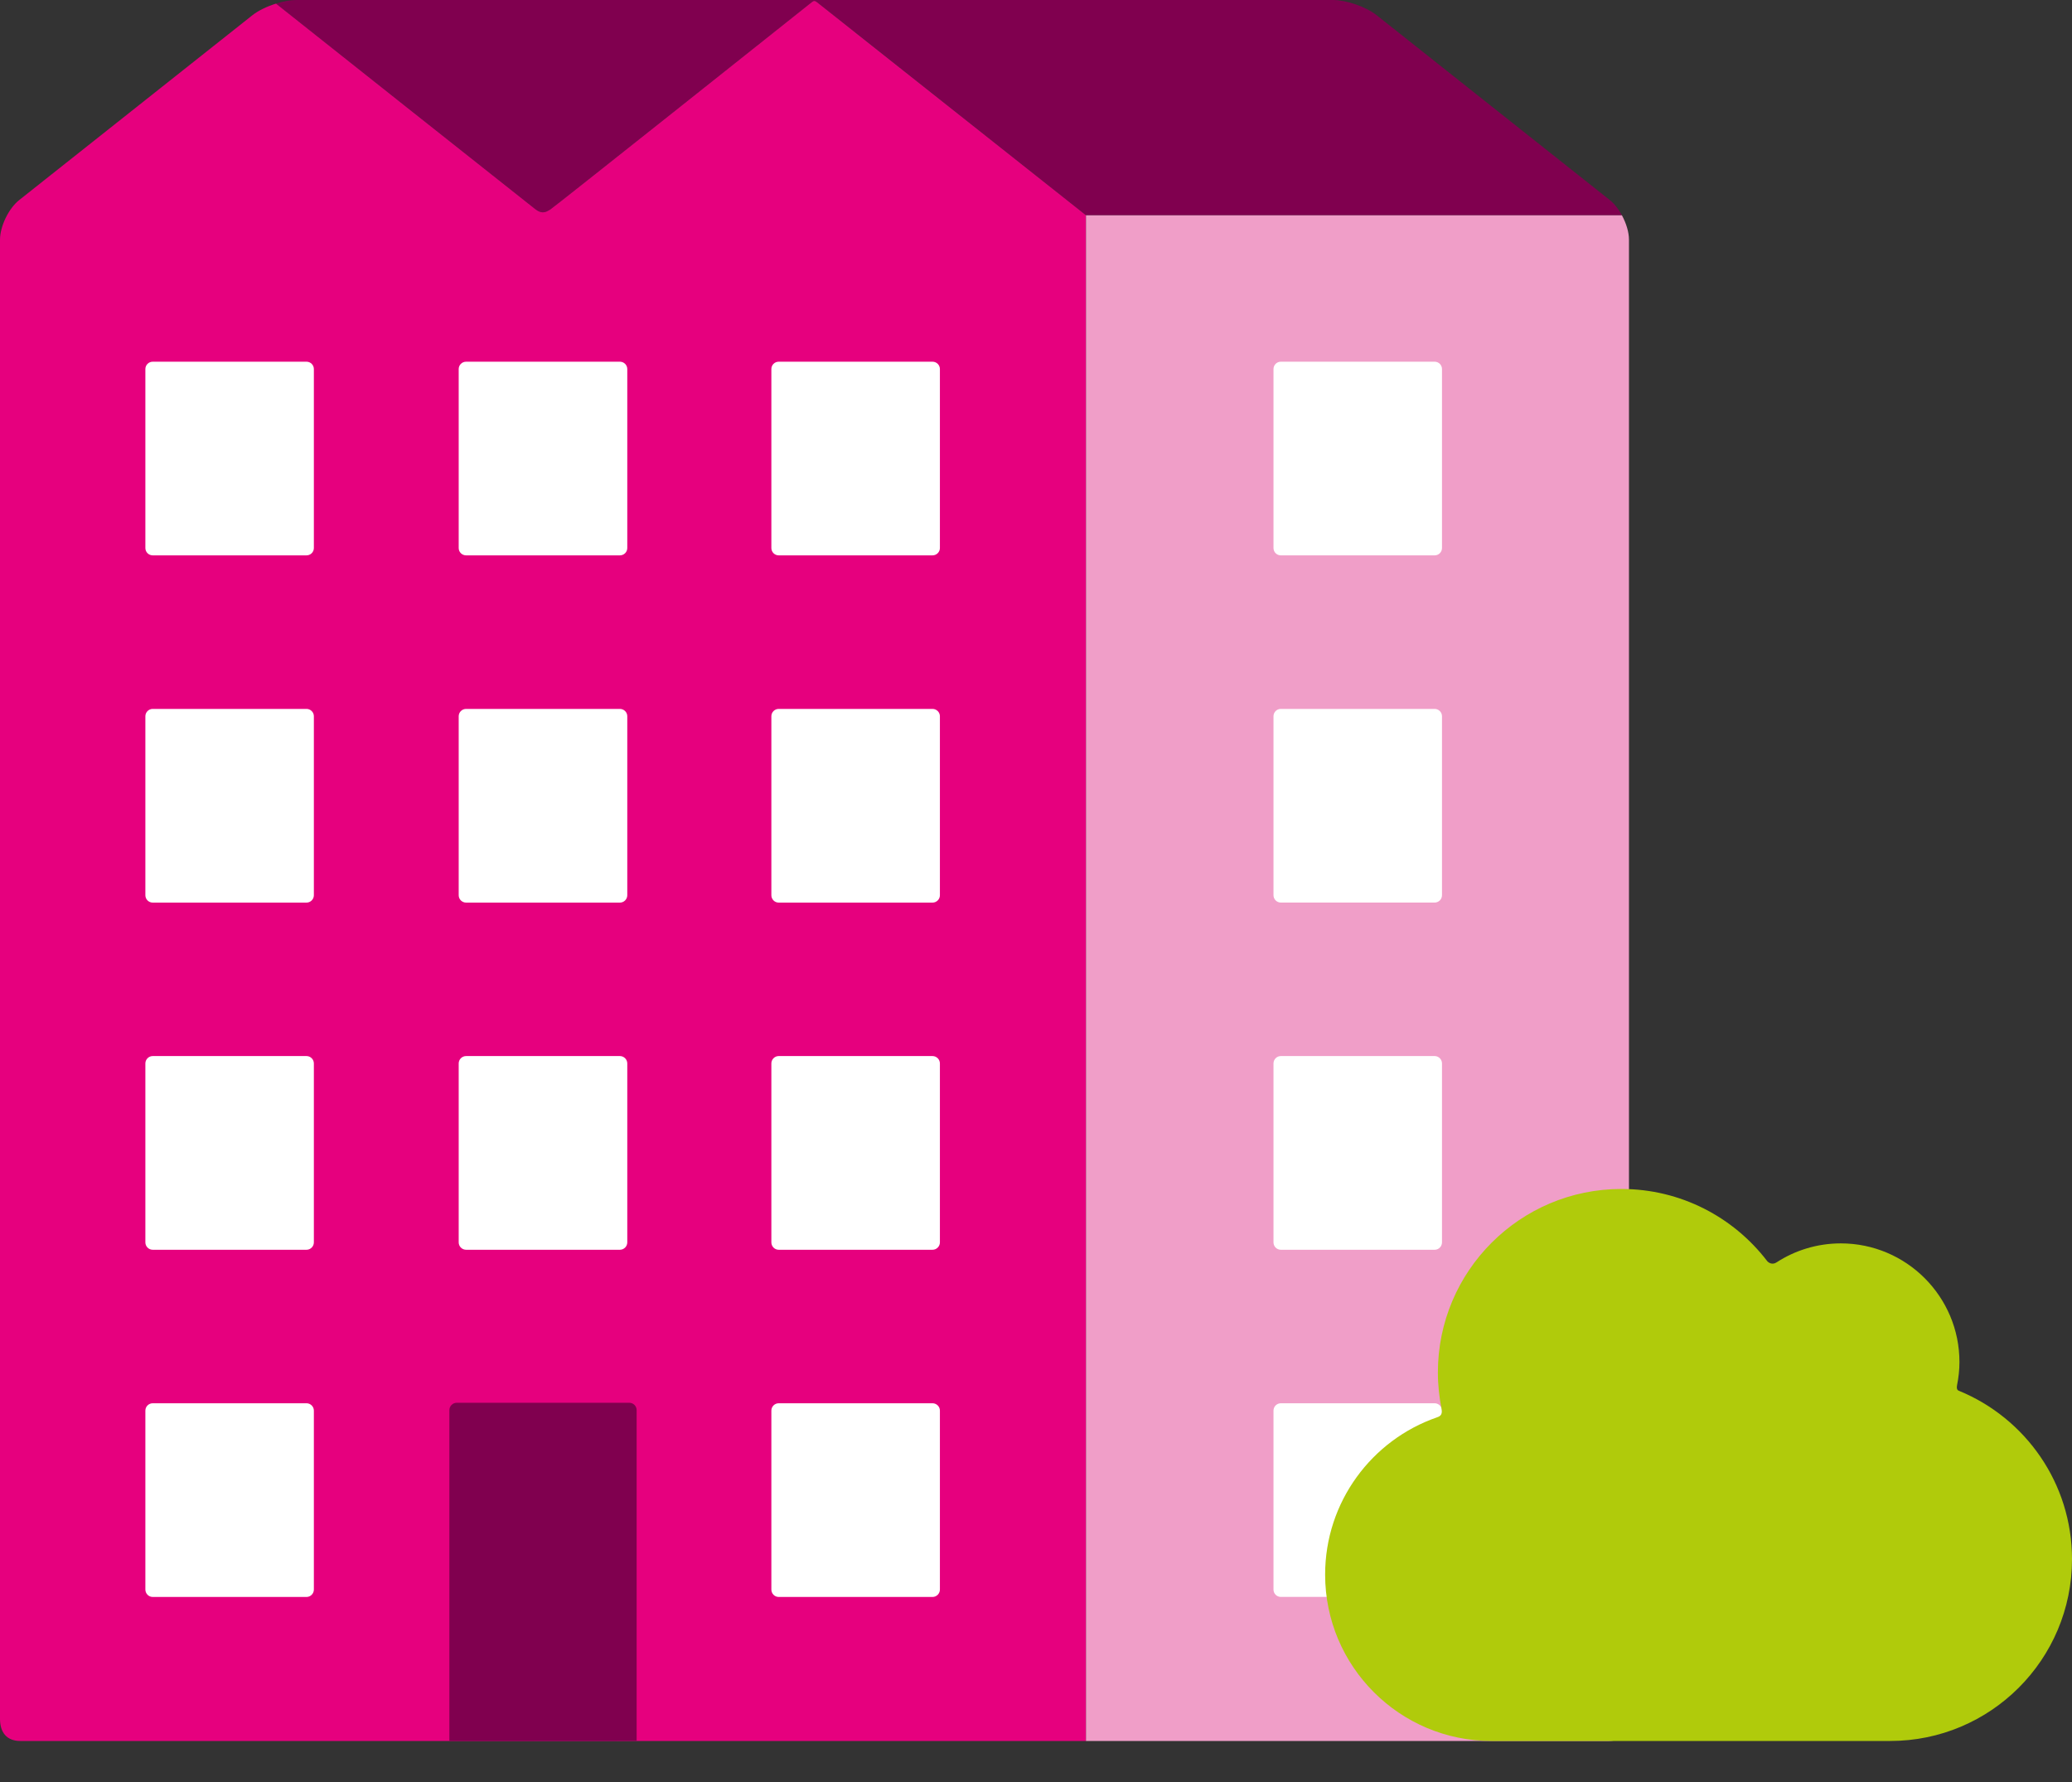 <svg width="50" height="43" viewBox="0 0 50 43" fill="none" xmlns="http://www.w3.org/2000/svg">
<rect x="0" y="0" width="50" height="43" fill="#333333" stroke="none"/>
<path d="M38.846 4.827L33.221 0.368C32.966 0.165 32.491 0 32.167 0H21.977H19.656H7.145C7.002 0 6.83 0.033 6.661 0.086L12.92 5.048C12.921 5.049 12.926 5.052 12.926 5.053C13.086 5.176 13.188 5.111 13.28 5.054C13.366 5.001 18.941 0.568 19.594 0.049C19.634 0.016 19.662 0.011 19.713 0.05C19.725 0.059 20.09 0.348 20.639 0.783L20.642 0.782L26.207 5.193H39.139C39.058 5.047 38.958 4.915 38.846 4.827Z" fill="#80004F"/>
<path d="M19.712 0.051C19.661 0.012 19.633 0.018 19.593 0.05C18.941 0.569 13.366 5.002 13.28 5.055C13.188 5.111 13.086 5.177 12.926 5.054C12.765 4.931 6.66 0.087 6.66 0.087C6.444 0.154 6.232 0.255 6.089 0.369L0.464 4.827C0.208 5.03 0 5.461 0 5.786V41.478C0 41.804 0.163 42.01 0.488 42.01H25.614C25.776 42.01 25.991 42.01 26.206 42.01V5.194C26.206 5.194 19.764 0.09 19.712 0.051Z" fill="#E6007E"/>
<path d="M7.574 38.356C7.574 38.454 7.494 38.535 7.397 38.535H3.685C3.588 38.535 3.508 38.454 3.508 38.356V34.038C3.508 33.941 3.588 33.861 3.685 33.861H7.397C7.494 33.861 7.574 33.941 7.574 34.038V38.356Z" fill="white"/>
<path d="M7.574 29.979C7.574 30.076 7.494 30.157 7.397 30.157H3.685C3.588 30.157 3.508 30.076 3.508 29.979V25.661C3.508 25.564 3.588 25.483 3.685 25.483H7.397C7.494 25.483 7.574 25.564 7.574 25.661V29.979Z" fill="white"/>
<path d="M7.574 21.602C7.574 21.7 7.494 21.78 7.397 21.78H3.685C3.588 21.78 3.508 21.7 3.508 21.602V17.283C3.508 17.186 3.588 17.106 3.685 17.106H7.397C7.494 17.106 7.574 17.186 7.574 17.283V21.602Z" fill="white"/>
<path d="M7.574 13.224C7.574 13.322 7.494 13.401 7.397 13.401H3.685C3.588 13.401 3.508 13.322 3.508 13.224V8.905C3.508 8.807 3.588 8.728 3.685 8.728H7.397C7.494 8.728 7.574 8.808 7.574 8.905V13.224Z" fill="white"/>
<path d="M15.137 29.979C15.137 30.076 15.057 30.157 14.959 30.157H11.248C11.149 30.157 11.069 30.076 11.069 29.979V25.661C11.069 25.564 11.149 25.483 11.248 25.483H14.959C15.057 25.483 15.137 25.564 15.137 25.661V29.979Z" fill="white"/>
<path d="M15.137 21.602C15.137 21.7 15.057 21.78 14.959 21.78H11.248C11.149 21.78 11.069 21.7 11.069 21.602V17.283C11.069 17.186 11.149 17.106 11.248 17.106H14.959C15.057 17.106 15.137 17.186 15.137 17.283V21.602Z" fill="white"/>
<path d="M15.137 13.224C15.137 13.322 15.057 13.401 14.959 13.401H11.248C11.149 13.401 11.069 13.322 11.069 13.224V8.905C11.069 8.807 11.149 8.728 11.248 8.728H14.959C15.057 8.728 15.137 8.808 15.137 8.905V13.224Z" fill="white"/>
<path d="M22.681 38.356C22.681 38.454 22.601 38.535 22.503 38.535H18.791C18.693 38.535 18.614 38.454 18.614 38.356V34.038C18.614 33.941 18.693 33.861 18.791 33.861H22.503C22.601 33.861 22.681 33.941 22.681 34.038V38.356Z" fill="white"/>
<path d="M22.681 29.979C22.681 30.076 22.601 30.157 22.503 30.157H18.791C18.693 30.157 18.614 30.076 18.614 29.979V25.661C18.614 25.564 18.693 25.483 18.791 25.483H22.503C22.601 25.483 22.681 25.564 22.681 25.661V29.979Z" fill="white"/>
<path d="M22.681 21.602C22.681 21.7 22.601 21.78 22.503 21.78H18.791C18.693 21.78 18.614 21.7 18.614 21.602V17.283C18.614 17.186 18.693 17.106 18.791 17.106H22.503C22.601 17.106 22.681 17.186 22.681 17.283V21.602Z" fill="white"/>
<path d="M22.681 13.224C22.681 13.321 22.601 13.401 22.503 13.401H18.791C18.693 13.401 18.614 13.321 18.614 13.224V8.905C18.614 8.807 18.693 8.728 18.791 8.728H22.503C22.601 8.728 22.681 8.808 22.681 8.905V13.224Z" fill="white"/>
<path d="M15.363 42.007L10.844 42.01V34.027C10.844 33.929 10.924 33.849 11.022 33.849H15.185C15.283 33.849 15.363 33.929 15.363 34.027V42.007Z" fill="#80004F"/>
<path d="M39.139 5.195H26.206V42.01C26.421 42.01 38.822 42.01 38.822 42.01C39.148 42.01 39.309 41.804 39.309 41.478V5.786C39.31 5.603 39.242 5.386 39.139 5.195Z" fill="#F09EC8"/>
<path d="M30.731 8.905C30.731 8.807 30.81 8.728 30.908 8.728H34.62C34.718 8.728 34.797 8.808 34.797 8.905V13.224C34.797 13.322 34.718 13.401 34.62 13.401H30.908C30.81 13.401 30.731 13.322 30.731 13.224V8.905Z" fill="white"/>
<path d="M30.731 17.283C30.731 17.185 30.81 17.106 30.908 17.106H34.62C34.718 17.106 34.797 17.186 34.797 17.283V21.602C34.797 21.699 34.718 21.779 34.62 21.779H30.908C30.81 21.779 30.731 21.699 30.731 21.602V17.283Z" fill="white"/>
<path d="M30.731 25.661C30.731 25.564 30.81 25.483 30.908 25.483H34.62C34.718 25.483 34.797 25.564 34.797 25.661V29.979C34.797 30.077 34.718 30.157 34.62 30.157H30.908C30.81 30.157 30.731 30.077 30.731 29.979V25.661Z" fill="white"/>
<path d="M30.731 34.038C30.731 33.941 30.81 33.861 30.908 33.861H34.62C34.718 33.861 34.797 33.941 34.797 34.038V38.357C34.797 38.454 34.718 38.534 34.62 38.534H30.908C30.81 38.534 30.731 38.454 30.731 38.357V34.038Z" fill="white"/>
<path d="M47.227 33.42C47.263 33.241 47.284 33.057 47.284 32.867C47.284 31.286 46.001 30.003 44.42 30.003C43.849 30.004 43.318 30.171 42.871 30.461C42.767 30.53 42.675 30.469 42.642 30.427C41.832 29.371 40.559 28.69 39.126 28.69C36.681 28.69 34.698 30.672 34.698 33.118C34.698 33.423 34.731 33.72 34.789 34.007C34.817 34.155 34.724 34.184 34.676 34.201C33.105 34.745 31.977 36.239 31.977 37.995C31.977 40.212 33.776 42.01 35.992 42.01C38.21 42.01 43.188 42.01 45.612 42.01C48.035 42.01 50 40.046 50 37.623C50 35.789 48.874 34.218 47.276 33.562C47.252 33.552 47.204 33.538 47.227 33.42Z" fill="#B0CB0B"/>
</svg>
